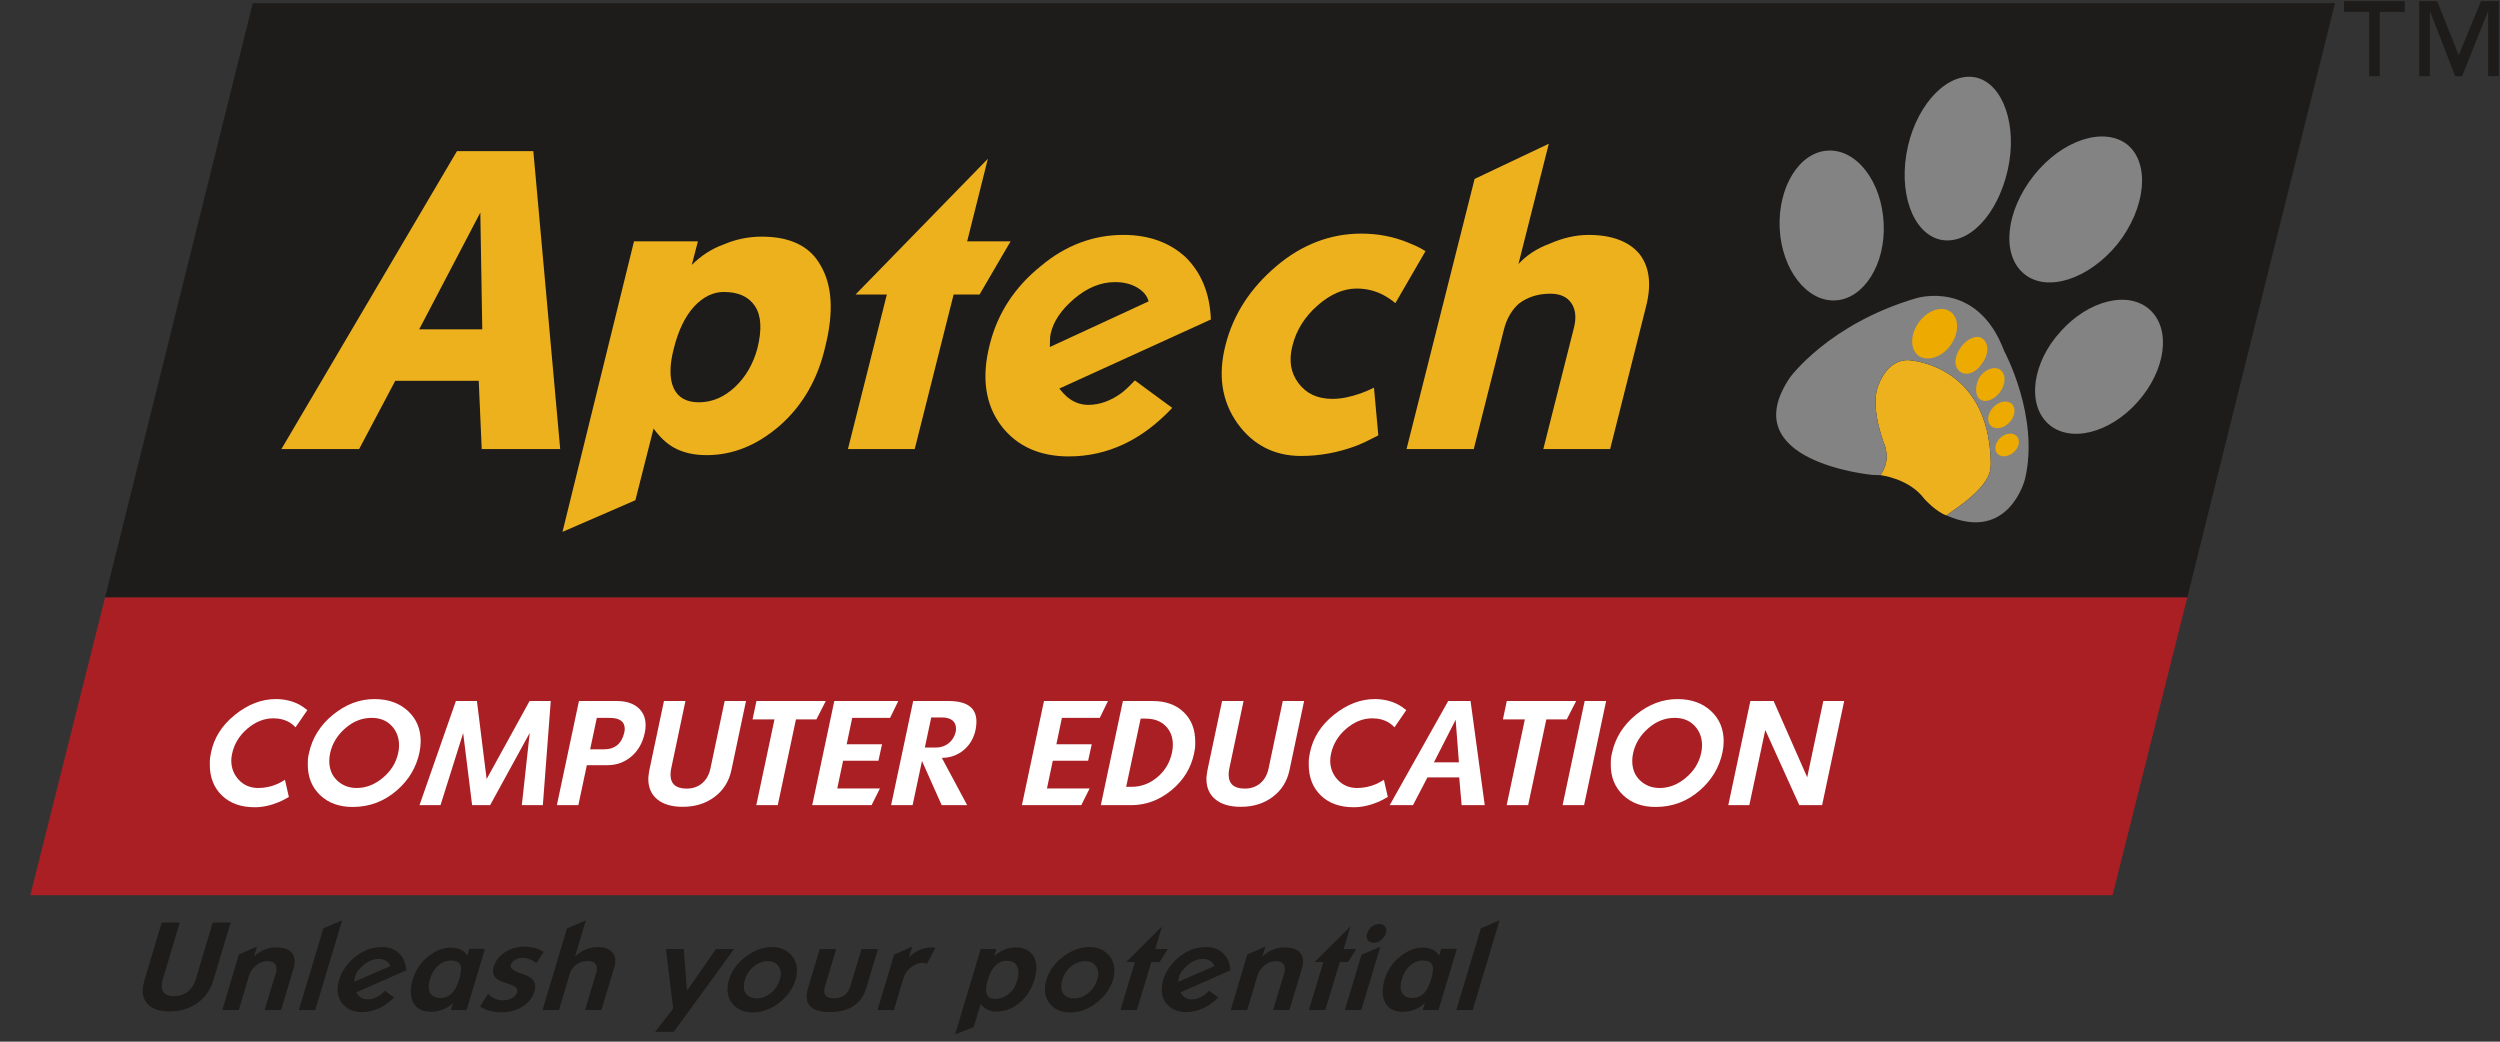 <?xml version="1.0" encoding="utf-8"?>
<!-- Generator: Adobe Illustrator 16.0.0, SVG Export Plug-In . SVG Version: 6.00 Build 0)  -->
<!DOCTYPE svg PUBLIC "-//W3C//DTD SVG 1.1//EN" "http://www.w3.org/Graphics/SVG/1.1/DTD/svg11.dtd">
<svg version="1.1" id="Layer_1" xmlns="http://www.w3.org/2000/svg" xmlns:xlink="http://www.w3.org/1999/xlink" x="0px" y="0px"
	 width="360px" height="150px" viewBox="0 0 360 150" enable-background="new 0 0 360 150" xml:space="preserve">
<rect x="0" y="0" width="360" height="150" fill="#333333" stroke="none"/>
<g>
	<polygon fill-rule="evenodd" clip-rule="evenodd" fill="#AA1F24" points="304.206,128.913 4.362,128.913 15.138,85.993 
		314.98,85.993 	"/>
	<polygon fill-rule="evenodd" clip-rule="evenodd" fill="#1D1C1A" points="314.977,86.004 15.132,86.004 36.402,0.449 336.24,0.449 
			"/>
	<path fill-rule="evenodd" clip-rule="evenodd" fill="#1D1C1A" d="M33.211,132.849l-2.501,8.358c-0.406,1.36-1.178,2.441-2.314,3.24
		c-1.135,0.801-2.454,1.199-3.957,1.199c-1.325,0-2.324-0.297-3.001-0.892c-0.676-0.595-0.967-1.424-0.875-2.483
		c0.017-0.191,0.053-0.394,0.108-0.605c0.054-0.209,0.092-0.363,0.112-0.459l2.501-8.358h2.599l-2.453,8.214
		c-0.032,0.096-0.061,0.211-0.084,0.343c-0.023,0.134-0.039,0.247-0.047,0.344c-0.099,1.133,0.502,1.696,1.802,1.696
		c0.732,0,1.371-0.211,1.914-0.63c0.542-0.425,0.931-1.007,1.163-1.753l2.454-8.214H33.211z"/>
	<path fill-rule="evenodd" clip-rule="evenodd" fill="#1D1C1A" d="M42.247,139.545l-1.779,5.904h-2.365l1.594-5.233
		c0.055-0.205,0.089-0.393,0.104-0.563c0.072-0.828-0.368-1.245-1.321-1.245c-0.555,0-1.085,0.2-1.591,0.598
		c-0.504,0.396-0.842,0.878-1.013,1.442l-1.486,5.001h-2.372l2.379-8l2.612-1.157l-0.437,1.462c0.459-0.442,0.956-0.775,1.486-0.998
		c0.531-0.222,1.116-0.333,1.754-0.333c0.843,0,1.49,0.177,1.941,0.523c0.506,0.398,0.726,0.981,0.659,1.751
		c-0.011,0.12-0.029,0.256-0.053,0.406C42.333,139.253,42.295,139.402,42.247,139.545z"/>
	<polygon fill-rule="evenodd" clip-rule="evenodd" fill="#1D1C1A" points="49.271,132.519 45.396,145.449 43.031,145.449 
		46.57,133.677 	"/>
	<path fill-rule="evenodd" clip-rule="evenodd" fill="#1D1C1A" d="M56.205,139.116c-0.105-0.307-0.306-0.557-0.604-0.746
		c-0.296-0.191-0.661-0.285-1.093-0.285c-0.71,0-1.408,0.276-2.096,0.831c-0.686,0.556-1.124,1.146-1.31,1.774l-0.062,0.279
		l-0.016,0.191l-0.016,0.18l-0.003,0.036L56.205,139.116L56.205,139.116z M58.497,139.728l-7.193,3.178
		c0.137,0.226,0.261,0.395,0.371,0.504c0.344,0.337,0.762,0.505,1.256,0.505c0.578,0,1.166-0.203,1.769-0.614
		c0.192-0.129,0.439-0.341,0.741-0.63l1.322,0.975c-0.498,0.469-0.926,0.818-1.282,1.047c-1.084,0.698-2.198,1.047-3.34,1.047
		c-1.12,0-2.008-0.342-2.666-1.022c-0.655-0.681-0.938-1.558-0.844-2.631c0.028-0.313,0.093-0.635,0.194-0.96
		c0.375-1.265,1.126-2.362,2.256-3.29c1.192-0.977,2.487-1.467,3.882-1.467c1.034,0,1.868,0.304,2.501,0.909
		C58.099,137.883,58.443,138.697,58.497,139.728z"/>
	<path fill-rule="evenodd" clip-rule="evenodd" fill="#1D1C1A" d="M66.13,141.001c0.064-0.192,0.12-0.402,0.164-0.631
		c0.043-0.228,0.073-0.425,0.088-0.595c0.045-0.514-0.049-0.888-0.283-1.113c-0.232-0.229-0.62-0.343-1.161-0.343
		c-0.663,0-1.269,0.236-1.822,0.71c-0.552,0.475-0.958,1.142-1.213,2.007c-0.089,0.322-0.142,0.593-0.161,0.809
		c-0.055,0.624,0.075,1.092,0.392,1.404c0.316,0.313,0.738,0.467,1.268,0.467c0.65,0,1.198-0.216,1.646-0.647
		C65.493,142.637,65.855,141.946,66.13,141.001L66.13,141.001z M69.833,136.642l-2.646,8.808h-2.258l0.306-1.01
		c-0.356,0.359-0.827,0.66-1.407,0.902c-0.579,0.241-1.171,0.36-1.771,0.36c-1.036,0-1.808-0.323-2.318-0.974
		c-0.464-0.6-0.651-1.404-0.563-2.413c0.035-0.398,0.118-0.823,0.256-1.279c0.39-1.297,1.117-2.385,2.18-3.262
		c1.064-0.876,2.162-1.313,3.293-1.313c0.601,0,1.102,0.104,1.507,0.315c0.402,0.21,0.689,0.494,0.863,0.856l0.304-0.991H69.833z"/>
	<path fill-rule="evenodd" clip-rule="evenodd" fill="#1D1C1A" d="M78.297,137.073l-1.042,1.607
		c-0.25-0.169-0.456-0.294-0.617-0.381c-0.496-0.252-0.967-0.379-1.412-0.379c-0.387,0-0.737,0.1-1.055,0.299
		c-0.319,0.197-0.52,0.43-0.603,0.694l-0.037,0.217c-0.032,0.373,0.568,0.759,1.803,1.155c1.233,0.396,1.814,1.028,1.738,1.896
		l-0.025,0.289c-0.048,0.146-0.082,0.252-0.101,0.325c-0.24,0.83-0.77,1.522-1.589,2.076c-0.894,0.602-1.955,0.903-3.182,0.903
		c-0.82,0-1.571-0.139-2.258-0.417c-0.221-0.083-0.484-0.229-0.792-0.432l1.155-1.824c0.199,0.217,0.373,0.372,0.521,0.468
		c0.468,0.314,0.998,0.472,1.59,0.472c0.519,0,0.973-0.112,1.36-0.335c0.388-0.222,0.627-0.503,0.716-0.839l0.04-0.234
		c0.035-0.396-0.559-0.771-1.78-1.12c-1.222-0.349-1.795-0.945-1.721-1.786c0.009-0.108,0.018-0.224,0.029-0.344
		c0.048-0.133,0.08-0.223,0.097-0.271c0.222-0.746,0.71-1.382,1.467-1.912c0.846-0.59,1.83-0.885,2.948-0.885
		c0.721,0,1.397,0.125,2.024,0.379C77.782,136.779,78.024,136.904,78.297,137.073z"/>
	<path fill-rule="evenodd" clip-rule="evenodd" fill="#1D1C1A" d="M88.441,139.354l-1.833,6.096h-2.365l1.628-5.411l0.056-0.217
		l0.018-0.2c0.071-0.82-0.381-1.23-1.355-1.23c-0.602,0-1.135,0.165-1.596,0.497c-0.463,0.333-0.771,0.758-0.926,1.277l-1.58,5.284
		h-2.364l3.519-11.755l2.719-1.157l-1.556,5.187c0.351-0.306,0.653-0.53,0.907-0.677c0.762-0.451,1.547-0.679,2.352-0.679
		c0.842,0,1.49,0.199,1.943,0.598c0.452,0.398,0.647,0.955,0.586,1.665C88.577,138.836,88.526,139.075,88.441,139.354z"/>
	<polygon fill-rule="evenodd" clip-rule="evenodd" fill="#1D1C1A" points="105.701,136.658 97.02,148.591 94.331,148.591 
		96.935,145.237 95.898,136.658 98.46,136.658 98.928,142.67 103.101,136.658 	"/>
	<path fill-rule="evenodd" clip-rule="evenodd" fill="#1D1C1A" d="M112.305,141.019c0.065-0.18,0.106-0.378,0.125-0.596
		c0.051-0.574-0.095-1.055-0.434-1.438c-0.341-0.384-0.811-0.576-1.413-0.576c-0.721,0-1.397,0.25-2.022,0.748
		c-0.628,0.496-1.061,1.147-1.301,1.951c-0.032,0.096-0.058,0.214-0.083,0.351c-0.025,0.138-0.041,0.262-0.049,0.37
		c-0.055,0.622,0.088,1.102,0.432,1.438c0.342,0.335,0.805,0.504,1.383,0.504c0.723,0,1.403-0.252,2.042-0.756
		C111.624,142.513,112.064,141.845,112.305,141.019L112.305,141.019z M114.574,141.071c-0.385,1.263-1.15,2.35-2.29,3.263
		c-1.216,0.972-2.521,1.458-3.917,1.458c-1.131,0-2.038-0.351-2.717-1.054c-0.676-0.703-0.967-1.601-0.873-2.693
		c0.027-0.299,0.09-0.611,0.19-0.938c0.406-1.333,1.222-2.457,2.452-3.368c1.229-0.914,2.481-1.371,3.757-1.371
		c1.095,0,1.988,0.358,2.679,1.073c0.69,0.714,0.985,1.619,0.89,2.711c-0.012,0.133-0.031,0.279-0.056,0.441
		C114.663,140.756,114.624,140.916,114.574,141.071z"/>
	<path fill-rule="evenodd" clip-rule="evenodd" fill="#1D1C1A" d="M126.425,136.658l-1.708,5.693
		c-0.337,1.104-0.943,1.945-1.818,2.522c-0.875,0.575-2.017,0.864-3.425,0.864c-1.144,0-1.997-0.207-2.563-0.622
		c-0.567-0.413-0.812-1.048-0.736-1.899c0.01-0.132,0.028-0.271,0.055-0.417c0.023-0.144,0.061-0.293,0.11-0.448l1.708-5.693h2.366
		l-1.604,5.329c-0.071,0.264-0.113,0.444-0.119,0.54c-0.072,0.816,0.392,1.226,1.39,1.226c1.228,0,2.02-0.588,2.375-1.766
		l1.604-5.329H126.425z"/>
	<path fill-rule="evenodd" clip-rule="evenodd" fill="#1D1C1A" d="M134.688,136.495l-1.189,2.257l-0.144-0.018
		c-0.284-0.059-0.448-0.091-0.495-0.091c-0.531,0-1.054,0.188-1.567,0.561c-0.592,0.433-0.996,1.004-1.213,1.714l-1.354,4.531
		h-2.364l2.395-7.983l2.611-1.174l-0.482,1.59c0.375-0.433,0.851-0.784,1.428-1.054s1.186-0.405,1.825-0.405l0.257,0.018
		L134.688,136.495z"/>
	<path fill-rule="evenodd" clip-rule="evenodd" fill="#1D1C1A" d="M146.481,141.188c0.047-0.133,0.084-0.271,0.106-0.415
		c0.026-0.145,0.045-0.294,0.06-0.451c0.054-0.613-0.063-1.095-0.346-1.442c-0.283-0.35-0.727-0.525-1.332-0.525
		c-1.279,0-2.194,0.933-2.744,2.799c-0.12,0.386-0.193,0.746-0.222,1.084c-0.093,1.07,0.341,1.605,1.309,1.605
		c0.652,0,1.249-0.198,1.792-0.596C145.762,142.766,146.221,142.08,146.481,141.188L146.481,141.188z M148.965,141.063
		c-0.423,1.384-1.14,2.498-2.15,3.34c-1.015,0.842-2.129,1.265-3.344,1.265c-0.697,0-1.283-0.188-1.755-0.562
		c-0.146-0.119-0.311-0.307-0.493-0.559l-1.016,3.354l-2.672,1.048l3.693-12.307h2.256l-0.326,1.045
		c0.418-0.385,0.894-0.69,1.426-0.921c0.53-0.227,1.086-0.343,1.664-0.343c0.951,0,1.697,0.276,2.238,0.831
		c0.584,0.602,0.83,1.438,0.737,2.509C149.191,140.123,149.105,140.558,148.965,141.063z"/>
	<path fill-rule="evenodd" clip-rule="evenodd" fill="#1D1C1A" d="M158.013,141.019c0.064-0.18,0.106-0.378,0.124-0.596
		c0.05-0.574-0.095-1.055-0.433-1.438c-0.34-0.384-0.811-0.576-1.413-0.576c-0.722,0-1.397,0.25-2.023,0.748
		c-0.629,0.496-1.061,1.147-1.3,1.951c-0.033,0.096-0.061,0.214-0.084,0.351c-0.025,0.138-0.042,0.262-0.051,0.37
		c-0.054,0.622,0.089,1.102,0.434,1.438c0.342,0.335,0.804,0.504,1.382,0.504c0.721,0,1.403-0.252,2.042-0.756
		C157.331,142.513,157.771,141.845,158.013,141.019L158.013,141.019z M160.283,141.071c-0.385,1.263-1.151,2.35-2.29,3.263
		c-1.216,0.972-2.522,1.458-3.917,1.458c-1.133,0-2.037-0.351-2.715-1.054c-0.679-0.703-0.971-1.601-0.876-2.693
		c0.027-0.299,0.091-0.611,0.19-0.938c0.405-1.333,1.223-2.457,2.453-3.368c1.229-0.914,2.481-1.371,3.757-1.371
		c1.095,0,1.987,0.358,2.678,1.073c0.689,0.714,0.985,1.619,0.89,2.711c-0.011,0.133-0.03,0.279-0.056,0.441
		C160.371,140.756,160.333,140.916,160.283,141.071z"/>
	<polygon fill-rule="evenodd" clip-rule="evenodd" fill="#1D1C1A" points="168.16,136.658 166.986,138.537 165.793,138.537 
		163.708,145.449 161.345,145.449 163.43,138.537 162.167,138.537 167.325,133.404 166.355,136.658 	"/>
	<path fill-rule="evenodd" clip-rule="evenodd" fill="#1D1C1A" d="M174.88,139.116c-0.107-0.307-0.307-0.557-0.604-0.746
		c-0.296-0.191-0.662-0.285-1.095-0.285c-0.709,0-1.408,0.276-2.095,0.831c-0.686,0.556-1.123,1.146-1.311,1.774l-0.061,0.279
		l-0.017,0.191l-0.016,0.18l-0.004,0.036L174.88,139.116L174.88,139.116z M177.171,139.728l-7.192,3.178
		c0.136,0.226,0.261,0.395,0.371,0.504c0.345,0.337,0.762,0.505,1.256,0.505c0.579,0,1.167-0.203,1.768-0.614
		c0.193-0.129,0.439-0.341,0.741-0.63l1.324,0.975c-0.499,0.469-0.927,0.818-1.284,1.047c-1.083,0.698-2.198,1.047-3.341,1.047
		c-1.119,0-2.006-0.342-2.664-1.022c-0.655-0.681-0.938-1.558-0.844-2.631c0.028-0.313,0.091-0.635,0.192-0.96
		c0.377-1.265,1.129-2.362,2.257-3.29c1.193-0.977,2.486-1.467,3.882-1.467c1.036,0,1.869,0.304,2.502,0.909
		S177.117,138.697,177.171,139.728z"/>
	<path fill-rule="evenodd" clip-rule="evenodd" fill="#1D1C1A" d="M187.457,139.545l-1.778,5.904h-2.365l1.594-5.233
		c0.054-0.205,0.089-0.393,0.104-0.563c0.073-0.828-0.368-1.245-1.321-1.245c-0.555,0-1.086,0.2-1.59,0.598
		c-0.505,0.396-0.843,0.878-1.014,1.442l-1.487,5.001h-2.37l2.377-8l2.611-1.157l-0.435,1.462c0.459-0.442,0.956-0.775,1.486-0.998
		c0.531-0.222,1.114-0.333,1.752-0.333c0.844,0,1.49,0.177,1.941,0.523c0.506,0.398,0.727,0.981,0.658,1.751
		c-0.01,0.12-0.029,0.256-0.052,0.406C187.544,139.253,187.506,139.402,187.457,139.545z"/>
	<polygon fill-rule="evenodd" clip-rule="evenodd" fill="#1D1C1A" points="195.294,136.658 194.119,138.537 192.926,138.537 
		190.84,145.449 188.477,145.449 190.563,138.537 189.299,138.537 194.459,133.404 193.488,136.658 	"/>
	<path fill-rule="evenodd" clip-rule="evenodd" fill="#1D1C1A" d="M199.57,134.383c-0.103,0.35-0.318,0.665-0.651,0.948
		c-0.332,0.284-0.689,0.425-1.075,0.425c-0.349,0-0.616-0.096-0.804-0.289c-0.188-0.192-0.27-0.446-0.243-0.759
		c0.007-0.06,0.027-0.15,0.061-0.271c0.119-0.395,0.341-0.728,0.665-0.992c0.323-0.265,0.687-0.397,1.082-0.397
		c0.324,0,0.584,0.1,0.777,0.299c0.192,0.198,0.276,0.448,0.25,0.75C199.627,134.168,199.605,134.264,199.57,134.383L199.57,134.383
		z M198.771,136.315l-2.75,9.134h-2.363l2.393-7.96L198.771,136.315z"/>
	<path fill-rule="evenodd" clip-rule="evenodd" fill="#1D1C1A" d="M206.085,141.001c0.065-0.192,0.121-0.402,0.165-0.631
		c0.043-0.228,0.072-0.425,0.088-0.595c0.044-0.514-0.05-0.888-0.282-1.113c-0.232-0.229-0.619-0.343-1.161-0.343
		c-0.662,0-1.271,0.236-1.822,0.71c-0.553,0.475-0.957,1.142-1.213,2.007c-0.09,0.322-0.143,0.593-0.163,0.809
		c-0.055,0.624,0.077,1.092,0.392,1.404c0.318,0.313,0.738,0.467,1.27,0.467c0.65,0,1.197-0.216,1.644-0.647
		C205.448,142.637,205.811,141.946,206.085,141.001L206.085,141.001z M209.788,136.642l-2.646,8.808h-2.258l0.307-1.01
		c-0.357,0.359-0.828,0.66-1.407,0.902c-0.579,0.241-1.172,0.36-1.772,0.36c-1.035,0-1.809-0.323-2.316-0.974
		c-0.466-0.6-0.652-1.404-0.566-2.413c0.037-0.398,0.12-0.823,0.259-1.279c0.39-1.297,1.116-2.385,2.18-3.262
		c1.063-0.876,2.16-1.313,3.293-1.313c0.601,0,1.103,0.104,1.506,0.315c0.402,0.21,0.688,0.494,0.863,0.856l0.304-0.991H209.788z"/>
	<polygon fill-rule="evenodd" clip-rule="evenodd" fill="#1D1C1A" points="215.944,132.519 212.067,145.449 209.706,145.449 
		213.244,133.677 	"/>
	<path fill-rule="evenodd" clip-rule="evenodd" fill="#EDB11E" d="M69.446,47.426l-0.279-16.818l-8.805,16.818H69.446L69.446,47.426
		z M80.67,64.669H69.365l-0.427-9.829H56.913l-5.198,9.829H40.52L65.8,21.766h10.999L80.67,64.669z"/>
	<path fill-rule="evenodd" clip-rule="evenodd" fill="#EDB11E" d="M109.07,50.147c0.667-2.68,0.55-4.7-0.352-6.063
		c-0.897-1.358-2.401-2.04-4.479-2.04c-1.564,0-2.997,0.704-4.287,2.101c-1.289,1.402-2.26,3.402-2.914,6.001
		c-0.637,2.424-0.651,4.381-0.03,5.747c0.623,1.357,1.832,2.038,3.643,2.038c1.879,0,3.612-0.732,5.18-2.196
		C107.395,54.272,108.479,52.363,109.07,50.147L109.07,50.147z M118.842,49.898c-1.062,4.655-3.247,8.53-6.679,11.499
		c-3.233,2.764-6.692,4.142-10.395,4.142c-1.882,0-3.479-0.372-4.779-1.114c-1.021-0.574-1.98-1.482-2.875-2.72l-2.619,10.326
		l-10.497,4.558l10.298-41.836h9.202l-0.881,3.394c1.283-1.278,2.795-2.3,4.552-2.931c1.755-0.757,3.602-1.14,5.523-1.14
		c4.006,0,6.893,1.311,8.448,4.103C119.833,41.007,120.093,44.914,118.842,49.898z"/>
	<polygon fill-rule="evenodd" clip-rule="evenodd" fill="#EDB11E" points="145.526,34.753 141.051,42.414 137.32,42.414 
		131.718,64.669 122.101,64.669 127.705,42.414 123.192,42.414 142.253,22.862 139.271,34.753 	"/>
	<path fill-rule="evenodd" clip-rule="evenodd" fill="#EDB11E" d="M165.399,43.398c-0.203-0.8-0.755-1.46-1.642-1.986
		c-0.887-0.526-1.955-0.789-3.199-0.789c-2.042,0-4.009,0.804-5.893,2.415c-1.887,1.61-3.012,3.3-3.382,5.075
		c-0.053,0.25-0.084,0.538-0.084,0.866c-0.006,0.333-0.017,0.665-0.023,0.993L165.399,43.398L165.399,43.398z M174.368,46.004
		l-21.828,9.948c0.429,0.538,0.796,0.926,1.092,1.175c0.929,0.786,1.95,1.174,3.072,1.174c1.641,0,3.253-0.576,4.823-1.73
		c0.487-0.37,1.121-0.969,1.891-1.792l5.382,3.958c-4.371,4.656-9.342,6.988-14.917,6.988c-4.146,0-7.464-1.469-9.695-4.402
		c-2.322-3.058-2.87-7.003-1.665-11.7c1.122-4.507,3.587-8.288,7.402-11.344c3.55-2.979,7.577-4.452,11.831-4.452
		c3.731,0,6.723,1.123,8.987,3.224C173.007,39.288,174.218,42.273,174.368,46.004z"/>
	<path fill-rule="evenodd" clip-rule="evenodd" fill="#EDB11E" d="M205.269,36.165l-4.334,7.488
		c-0.298-0.25-0.569-0.451-0.818-0.615c-1.426-0.992-3.014-1.488-4.733-1.488c-1.924,0-3.813,0.812-5.663,2.445
		c-1.849,1.631-3.055,3.554-3.611,5.786c-0.546,2.15-0.255,3.893,0.871,5.4c1.13,1.504,2.75,2.257,4.875,2.257
		c1.245,0,2.616-0.27,4.112-0.804c0.482-0.164,1.116-0.433,1.883-0.808l0.627,6.868c-1.247,0.658-2.296,1.156-3.131,1.484
		c-2.618,0.988-5.288,1.48-8.014,1.48c-3.781,0-6.927-1.571-9.161-4.727c-2.241-3.155-2.807-6.935-1.702-11.219
		c1.104-4.409,3.57-8.215,7.355-11.412c3.602-3.059,7.734-4.661,12.19-4.661c2.404,0,4.665,0.434,6.767,1.303
		C203.473,35.229,204.301,35.545,205.269,36.165z"/>
	<path fill-rule="evenodd" clip-rule="evenodd" fill="#EDB11E" d="M231.86,64.669h-9.624l4.418-17.506
		c0.357-1.437,0.229-2.61-0.385-3.517c-0.613-0.902-1.625-1.354-3.023-1.354c-1.729,0-3.216,0.462-4.478,1.389
		c-1.068,0.924-1.817,2.209-2.226,3.854l-4.322,17.134h-9.679l9.801-38.904l10.686-5.066l-4.373,17.324
		c1.107-1.216,2.613-2.243,4.526-2.944c1.916-0.837,3.774-1.25,5.577-1.25c3.321,0,5.743,0.924,7.244,2.646
		c1.501,1.849,1.854,4.379,1.047,7.592L231.86,64.669z"/>
	<path fill-rule="evenodd" clip-rule="evenodd" fill="#EDB11E" d="M280.298,74.222c0.485-0.355,0.832-0.609,0.832-0.609
		c6.069-4.127,5.477-6.172,5.543-7.027c-0.298-14.328-11.934-14.729-11.934-14.729c-3.524,0.011-4.515,4.492-4.515,4.492
		c-0.695,3.276,1.271,8.027,1.271,8.027c0.562,2.288-0.333,3.351-0.693,4.05c0,0,4.125,0.462,6.3,3.41
		C277.102,71.836,278.829,73.748,280.298,74.222z"/>
	<path fill-rule="evenodd" clip-rule="evenodd" fill="#848384" d="M289.105,24.504c-1.463,6.472-5.667,10.873-9.706,10.008
		c-4.043-0.949-6.129-6.974-4.66-13.45c1.459-6.352,5.931-10.825,9.889-9.883C288.482,12.134,290.561,18.162,289.105,24.504z"/>
	<path fill-rule="evenodd" clip-rule="evenodd" fill="#848384" d="M304.91,35.155c-4.111,5.038-10.123,7.018-13.437,4.284
		c-3.323-2.741-2.679-9.021,1.42-14.197c4.125-5.175,10.126-7.019,13.444-4.419C309.651,23.554,309.017,29.972,304.91,35.155z"/>
	<path fill-rule="evenodd" clip-rule="evenodd" fill="#848384" d="M307.806,57.895c-4.066,4.555-9.835,5.94-12.908,3.092
		c-3.054-2.842-2.236-8.821,1.827-13.249c4.058-4.551,9.832-5.938,12.894-3.097C312.673,47.481,311.859,53.348,307.806,57.895z"/>
	<path fill-rule="evenodd" clip-rule="evenodd" fill="#848384" d="M271.25,32.161c0.288,5.865-2.834,10.888-6.971,11.099
		c-4.133,0.202-7.715-4.497-8.003-10.358c-0.28-5.99,2.84-11.017,6.965-11.218C267.385,21.479,270.968,26.169,271.25,32.161z"/>
	<path fill-rule="evenodd" clip-rule="evenodd" fill="#848384" d="M288.61,50.564c-3.905-10.456-12.724-7.607-12.724-7.607
		c-12.549,3.695-18.121,11.39-18.121,11.39c-8.264,12.162,11.809,14.031,11.809,14.031c0.396,0.047,0.645,0,1.228,0.047
		c0.36-0.699,1.254-1.762,0.693-4.05c0,0-1.966-4.751-1.271-8.027c0,0,0.99-4.481,4.515-4.492c0,0,11.636,0.401,11.934,14.729
		c-0.066,0.855,0.526,2.9-5.543,7.027c0,0-0.347,0.254-0.832,0.609c9.016,3.967,11.301-5.233,11.301-5.233
		C293.735,59.997,288.61,50.564,288.61,50.564z"/>
	<path fill-rule="evenodd" clip-rule="evenodd" fill="#EDAA00" d="M280.931,44.938c-1.229-0.96-3.279-0.321-4.568,1.41
		c-1.299,1.737-1.348,3.909-0.122,4.864c1.229,0.869,3.269,0.325,4.566-1.407C282.111,48.075,282.162,45.894,280.931,44.938z"/>
	<path fill-rule="evenodd" clip-rule="evenodd" fill="#EDAA00" d="M285.381,52.363c0.992-1.186,1.063-2.831,0.166-3.534
		c-0.719-0.7-2.171-0.192-3.16,1.136c-0.997,1.319-1.064,2.833-0.168,3.528C283.12,54.198,284.574,53.692,285.381,52.363z"/>
	<path fill-rule="evenodd" clip-rule="evenodd" fill="#EDAA00" d="M287.978,56.492c0.861-1.147,0.912-2.581,0.112-3.199
		c-0.795-0.625-2.143-0.198-2.995,0.953c-0.678,1.149-0.73,2.581-0.06,3.202C285.786,58.07,287.12,57.641,287.978,56.492z"/>
	<path fill-rule="evenodd" clip-rule="evenodd" fill="#EDAA00" d="M289.294,60.893c0.856-0.853,1.054-2.058,0.448-2.69
		c-0.61-0.642-1.792-0.47-2.646,0.385c-0.857,0.849-1.065,2.052-0.449,2.683C287.251,61.911,288.435,61.74,289.294,60.893z"/>
	<path fill-rule="evenodd" clip-rule="evenodd" fill="#EDAA00" d="M290.473,62.874c-0.487-0.606-1.537-0.571-2.334,0.092
		c-0.795,0.668-1.049,1.699-0.563,2.312c0.492,0.616,1.529,0.569,2.331-0.097C290.696,64.525,290.953,63.484,290.473,62.874z"/>
	<path fill-rule="evenodd" clip-rule="evenodd" fill="#FFFFFF" d="M44.257,102.258l-1.697,2.471
		c-0.287-0.285-0.544-0.502-0.773-0.645c-0.7-0.43-1.511-0.645-2.425-0.645c-1.333,0-2.582,0.499-3.75,1.496
		c-1.167,0.997-1.9,2.215-2.201,3.65c-0.073,0.359-0.107,0.666-0.107,0.925c0,1.092,0.365,2.025,1.095,2.8
		c0.731,0.774,1.662,1.162,2.792,1.162c0.945,0,1.869-0.196,2.771-0.59c0.301-0.133,0.658-0.328,1.074-0.592l0.558,2.47
		c-0.558,0.331-1.03,0.575-1.417,0.732c-1.203,0.501-2.37,0.751-3.501,0.751c-1.976,0-3.548-0.563-4.713-1.688
		c-1.168-1.127-1.751-2.607-1.751-4.441c0-0.445,0.01-0.762,0.034-0.947c0.021-0.187,0.066-0.452,0.139-0.797
		c0.43-2.123,1.582-3.938,3.458-5.444c1.876-1.504,3.837-2.259,5.885-2.259c1.231,0,2.355,0.266,3.373,0.796
		C43.427,101.635,43.813,101.899,44.257,102.258z"/>
	<path fill-rule="evenodd" clip-rule="evenodd" fill="#FFFFFF" d="M57.337,108.444c0.085-0.371,0.127-0.737,0.127-1.095
		c0-1.131-0.356-2.077-1.073-2.835c-0.717-0.761-1.675-1.14-2.878-1.14c-1.389,0-2.656,0.502-3.801,1.505
		c-1.146,1.001-1.869,2.19-2.169,3.564c-0.087,0.389-0.129,0.76-0.129,1.119c0,1.175,0.379,2.119,1.14,2.835
		c0.758,0.718,1.697,1.074,2.813,1.074c1.344,0,2.601-0.49,3.768-1.472C56.302,111.021,57.036,109.835,57.337,108.444
		L57.337,108.444z M60.409,108.339c-0.459,2.162-1.547,3.987-3.264,5.478c-1.833,1.591-3.953,2.385-6.359,2.385
		c-1.932,0-3.493-0.564-4.682-1.696c-1.188-1.131-1.782-2.593-1.782-4.385c0-0.387,0.006-0.668,0.021-0.847
		c0.015-0.18,0.063-0.455,0.151-0.829c0.47-2.189,1.627-4.034,3.467-5.53c1.84-1.498,3.826-2.247,5.961-2.247
		c1.975,0,3.579,0.567,4.81,1.699c1.232,1.13,1.848,2.592,1.848,4.383C60.581,107.235,60.523,107.766,60.409,108.339z"/>
	<polygon fill-rule="evenodd" clip-rule="evenodd" fill="#FFFFFF" points="79.309,100.946 78.17,115.942 75.143,115.942 
		76.28,105.539 70.58,115.939 67.986,115.944 66.697,105.561 63.434,115.942 60.408,115.942 65.649,100.946 68.676,100.946 
		70.074,112.185 76.259,100.946 	"/>
	<path fill-rule="evenodd" clip-rule="evenodd" fill="#FFFFFF" d="M89.898,105.472c0.042-0.2,0.064-0.373,0.064-0.514
		c0-1.056-0.728-1.583-2.182-1.583h-1.839l-0.962,4.532h1.924c0.841,0,1.508-0.208,2-0.629
		C89.396,106.858,89.726,106.255,89.898,105.472L89.898,105.472z M92.84,105.556c-0.302,1.414-0.942,2.54-1.922,3.376
		s-2.13,1.254-3.448,1.254h-2.963l-1.224,5.757h-3.093l3.179-14.996h5.455c1.289,0,2.302,0.315,3.039,0.943
		c0.738,0.63,1.107,1.479,1.107,2.553C92.969,104.797,92.926,105.17,92.84,105.556z"/>
	<path fill-rule="evenodd" clip-rule="evenodd" fill="#FFFFFF" d="M107.425,100.946l-2.104,9.949
		c-0.344,1.619-1.151,2.903-2.418,3.856c-1.266,0.952-2.795,1.43-4.585,1.43c-1.575,0-2.794-0.355-3.661-1.063
		c-0.868-0.711-1.3-1.695-1.3-2.954c0-0.229,0.021-0.47,0.064-0.722c0.043-0.251,0.071-0.435,0.085-0.547l2.105-9.949h3.092
		l-2.063,9.777c-0.027,0.114-0.05,0.249-0.063,0.407c-0.017,0.159-0.023,0.295-0.023,0.409c0,1.346,0.774,2.019,2.32,2.019
		c0.873,0,1.61-0.25,2.212-0.751c0.601-0.502,1.001-1.197,1.203-2.084l2.063-9.777H107.425z"/>
	<polygon fill-rule="evenodd" clip-rule="evenodd" fill="#FFFFFF" points="118.914,100.946 117.562,103.59 114.619,103.59 
		111.998,115.942 108.906,115.942 111.526,103.59 108.369,103.59 108.927,100.946 	"/>
	<polygon fill-rule="evenodd" clip-rule="evenodd" fill="#FFFFFF" points="129.354,100.946 128.171,103.375 122.717,103.375 
		121.922,107.178 127.011,107.178 126.496,109.542 121.406,109.542 120.567,113.537 126.711,113.537 125.508,115.942 
		116.96,115.942 120.138,100.946 	"/>
	<path fill-rule="evenodd" clip-rule="evenodd" fill="#FFFFFF" d="M137.621,105.384c0.029-0.113,0.043-0.271,0.043-0.469
		c0-0.514-0.176-0.91-0.526-1.188c-0.35-0.275-0.864-0.416-1.537-0.416h-1.503l-0.923,4.339h1.567c0.716,0,1.336-0.205,1.859-0.617
		C137.124,106.616,137.464,106.068,137.621,105.384L137.621,105.384z M140.477,105.116c-0.258,1.202-0.833,2.174-1.729,2.911
		c-0.895,0.737-1.937,1.105-3.125,1.105l3.65,6.81h-3.672l-2.834-6.359l-1.352,6.359h-3.095l3.179-14.996h5.069
		c1.447,0,2.5,0.281,3.158,0.839c0.587,0.486,0.881,1.203,0.881,2.148C140.606,104.306,140.564,104.699,140.477,105.116z"/>
	<polygon fill-rule="evenodd" clip-rule="evenodd" fill="#FFFFFF" points="159.55,100.946 158.368,103.375 152.914,103.375 
		152.118,107.178 157.208,107.178 156.691,109.542 151.602,109.542 150.764,113.537 156.908,113.537 155.704,115.942 
		147.156,115.942 150.334,100.946 	"/>
	<path fill-rule="evenodd" clip-rule="evenodd" fill="#FFFFFF" d="M168.763,108.381c0.087-0.386,0.129-0.759,0.129-1.117
		c0.001-1.132-0.355-2.044-1.063-2.739c-0.708-0.695-1.65-1.042-2.823-1.042h-0.753l-2.083,9.819h0.795
		c1.36,0,2.592-0.463,3.693-1.387C167.76,110.991,168.463,109.815,168.763,108.381L168.763,108.381z M171.942,108.51
		c-0.444,2.106-1.535,3.872-3.274,5.297c-1.74,1.425-3.669,2.136-5.789,2.136h-4.361l3.179-14.996h4.296
		c1.89,0,3.393,0.552,4.511,1.654c1.072,1.061,1.61,2.466,1.61,4.212c0,0.43-0.012,0.739-0.032,0.925
		C172.06,107.922,172.014,108.181,171.942,108.51z"/>
	<path fill-rule="evenodd" clip-rule="evenodd" fill="#FFFFFF" d="M187.793,100.946l-2.105,9.949
		c-0.343,1.619-1.148,2.903-2.416,3.856c-1.268,0.952-2.796,1.43-4.585,1.43c-1.576,0-2.796-0.355-3.662-1.063
		c-0.867-0.711-1.3-1.695-1.3-2.954c0-0.229,0.022-0.47,0.065-0.722c0.043-0.251,0.07-0.435,0.085-0.547l2.105-9.949h3.093
		l-2.061,9.777c-0.03,0.114-0.051,0.249-0.065,0.407c-0.015,0.159-0.022,0.295-0.022,0.409c0,1.346,0.774,2.019,2.319,2.019
		c0.874,0,1.613-0.25,2.214-0.751c0.601-0.502,1.001-1.197,1.202-2.084l2.061-9.777H187.793z"/>
	<path fill-rule="evenodd" clip-rule="evenodd" fill="#FFFFFF" d="M202.504,102.258l-1.697,2.471
		c-0.286-0.285-0.545-0.502-0.772-0.645c-0.701-0.43-1.51-0.645-2.426-0.645c-1.334,0-2.582,0.499-3.749,1.496
		s-1.901,2.215-2.201,3.65c-0.072,0.359-0.108,0.666-0.108,0.925c0,1.092,0.366,2.025,1.097,2.8s1.66,1.162,2.791,1.162
		c0.945,0,1.868-0.196,2.772-0.59c0.3-0.133,0.657-0.328,1.071-0.592l0.56,2.47c-0.56,0.331-1.03,0.575-1.418,0.732
		c-1.202,0.501-2.369,0.751-3.5,0.751c-1.976,0-3.547-0.563-4.716-1.688c-1.166-1.127-1.749-2.607-1.749-4.441
		c0-0.445,0.009-0.762,0.032-0.947c0.021-0.187,0.067-0.452,0.141-0.797c0.429-2.123,1.58-3.938,3.456-5.444
		c1.877-1.504,3.836-2.259,5.885-2.259c1.231,0,2.355,0.266,3.372,0.796C201.674,101.635,202.06,101.899,202.504,102.258z"/>
	<path fill-rule="evenodd" clip-rule="evenodd" fill="#FFFFFF" d="M210.085,109.777l-0.472-6.133l-3.128,6.137L210.085,109.777
		L210.085,109.777z M213.802,115.942h-3.327l-0.347-3.995h-4.574l-2.083,3.995h-3.351l8.421-14.996h3.22L213.802,115.942z"/>
	<polygon fill-rule="evenodd" clip-rule="evenodd" fill="#FFFFFF" points="226.966,100.946 225.614,103.59 222.671,103.59 
		220.052,115.942 216.959,115.942 219.579,103.59 216.421,103.59 216.979,100.946 	"/>
	<polygon fill-rule="evenodd" clip-rule="evenodd" fill="#FFFFFF" points="231.284,100.946 228.105,115.942 225.012,115.942 
		228.191,100.946 	"/>
	<path fill-rule="evenodd" clip-rule="evenodd" fill="#FFFFFF" d="M244.965,108.444c0.087-0.371,0.129-0.737,0.129-1.095
		c0-1.131-0.357-2.077-1.072-2.835c-0.718-0.761-1.676-1.14-2.878-1.14c-1.39,0-2.657,0.502-3.802,1.505
		c-1.147,1.001-1.869,2.19-2.17,3.564c-0.087,0.389-0.129,0.76-0.129,1.119c0,1.175,0.378,2.119,1.139,2.835
		c0.759,0.718,1.697,1.074,2.813,1.074c1.347,0,2.603-0.49,3.77-1.472C243.93,111.021,244.665,109.835,244.965,108.444
		L244.965,108.444z M248.037,108.339c-0.458,2.162-1.548,3.987-3.266,5.478c-1.832,1.591-3.952,2.385-6.357,2.385
		c-1.933,0-3.493-0.564-4.683-1.696c-1.187-1.131-1.783-2.593-1.783-4.385c0-0.387,0.009-0.668,0.024-0.847
		c0.013-0.18,0.063-0.455,0.149-0.829c0.472-2.189,1.629-4.034,3.468-5.53c1.84-1.498,3.828-2.247,5.961-2.247
		c1.975,0,3.579,0.567,4.811,1.699c1.232,1.13,1.847,2.592,1.847,4.383C248.208,107.235,248.152,107.766,248.037,108.339z"/>
	<polygon fill-rule="evenodd" clip-rule="evenodd" fill="#FFFFFF" points="265.563,100.946 262.384,115.942 259.098,115.942 
		254.201,105.116 251.903,115.942 248.874,115.942 252.053,100.946 255.404,100.946 260.236,111.925 262.557,100.946 	"/>
	<path fill-rule="evenodd" clip-rule="evenodd" fill="#1D1C1A" d="M359.833,10.969h-1.541V1.707h-0.052l-3.695,9.263h-0.999
		l-3.592-9.263h-0.053v9.263h-1.539V0.167h2.591l3.107,7.775l3.206-7.775h2.566V10.969L359.833,10.969z M346.284,1.707h-3.594v9.263
		h-1.538V1.707h-3.617v-1.54h8.749V1.707z"/>
</g>
</svg>
